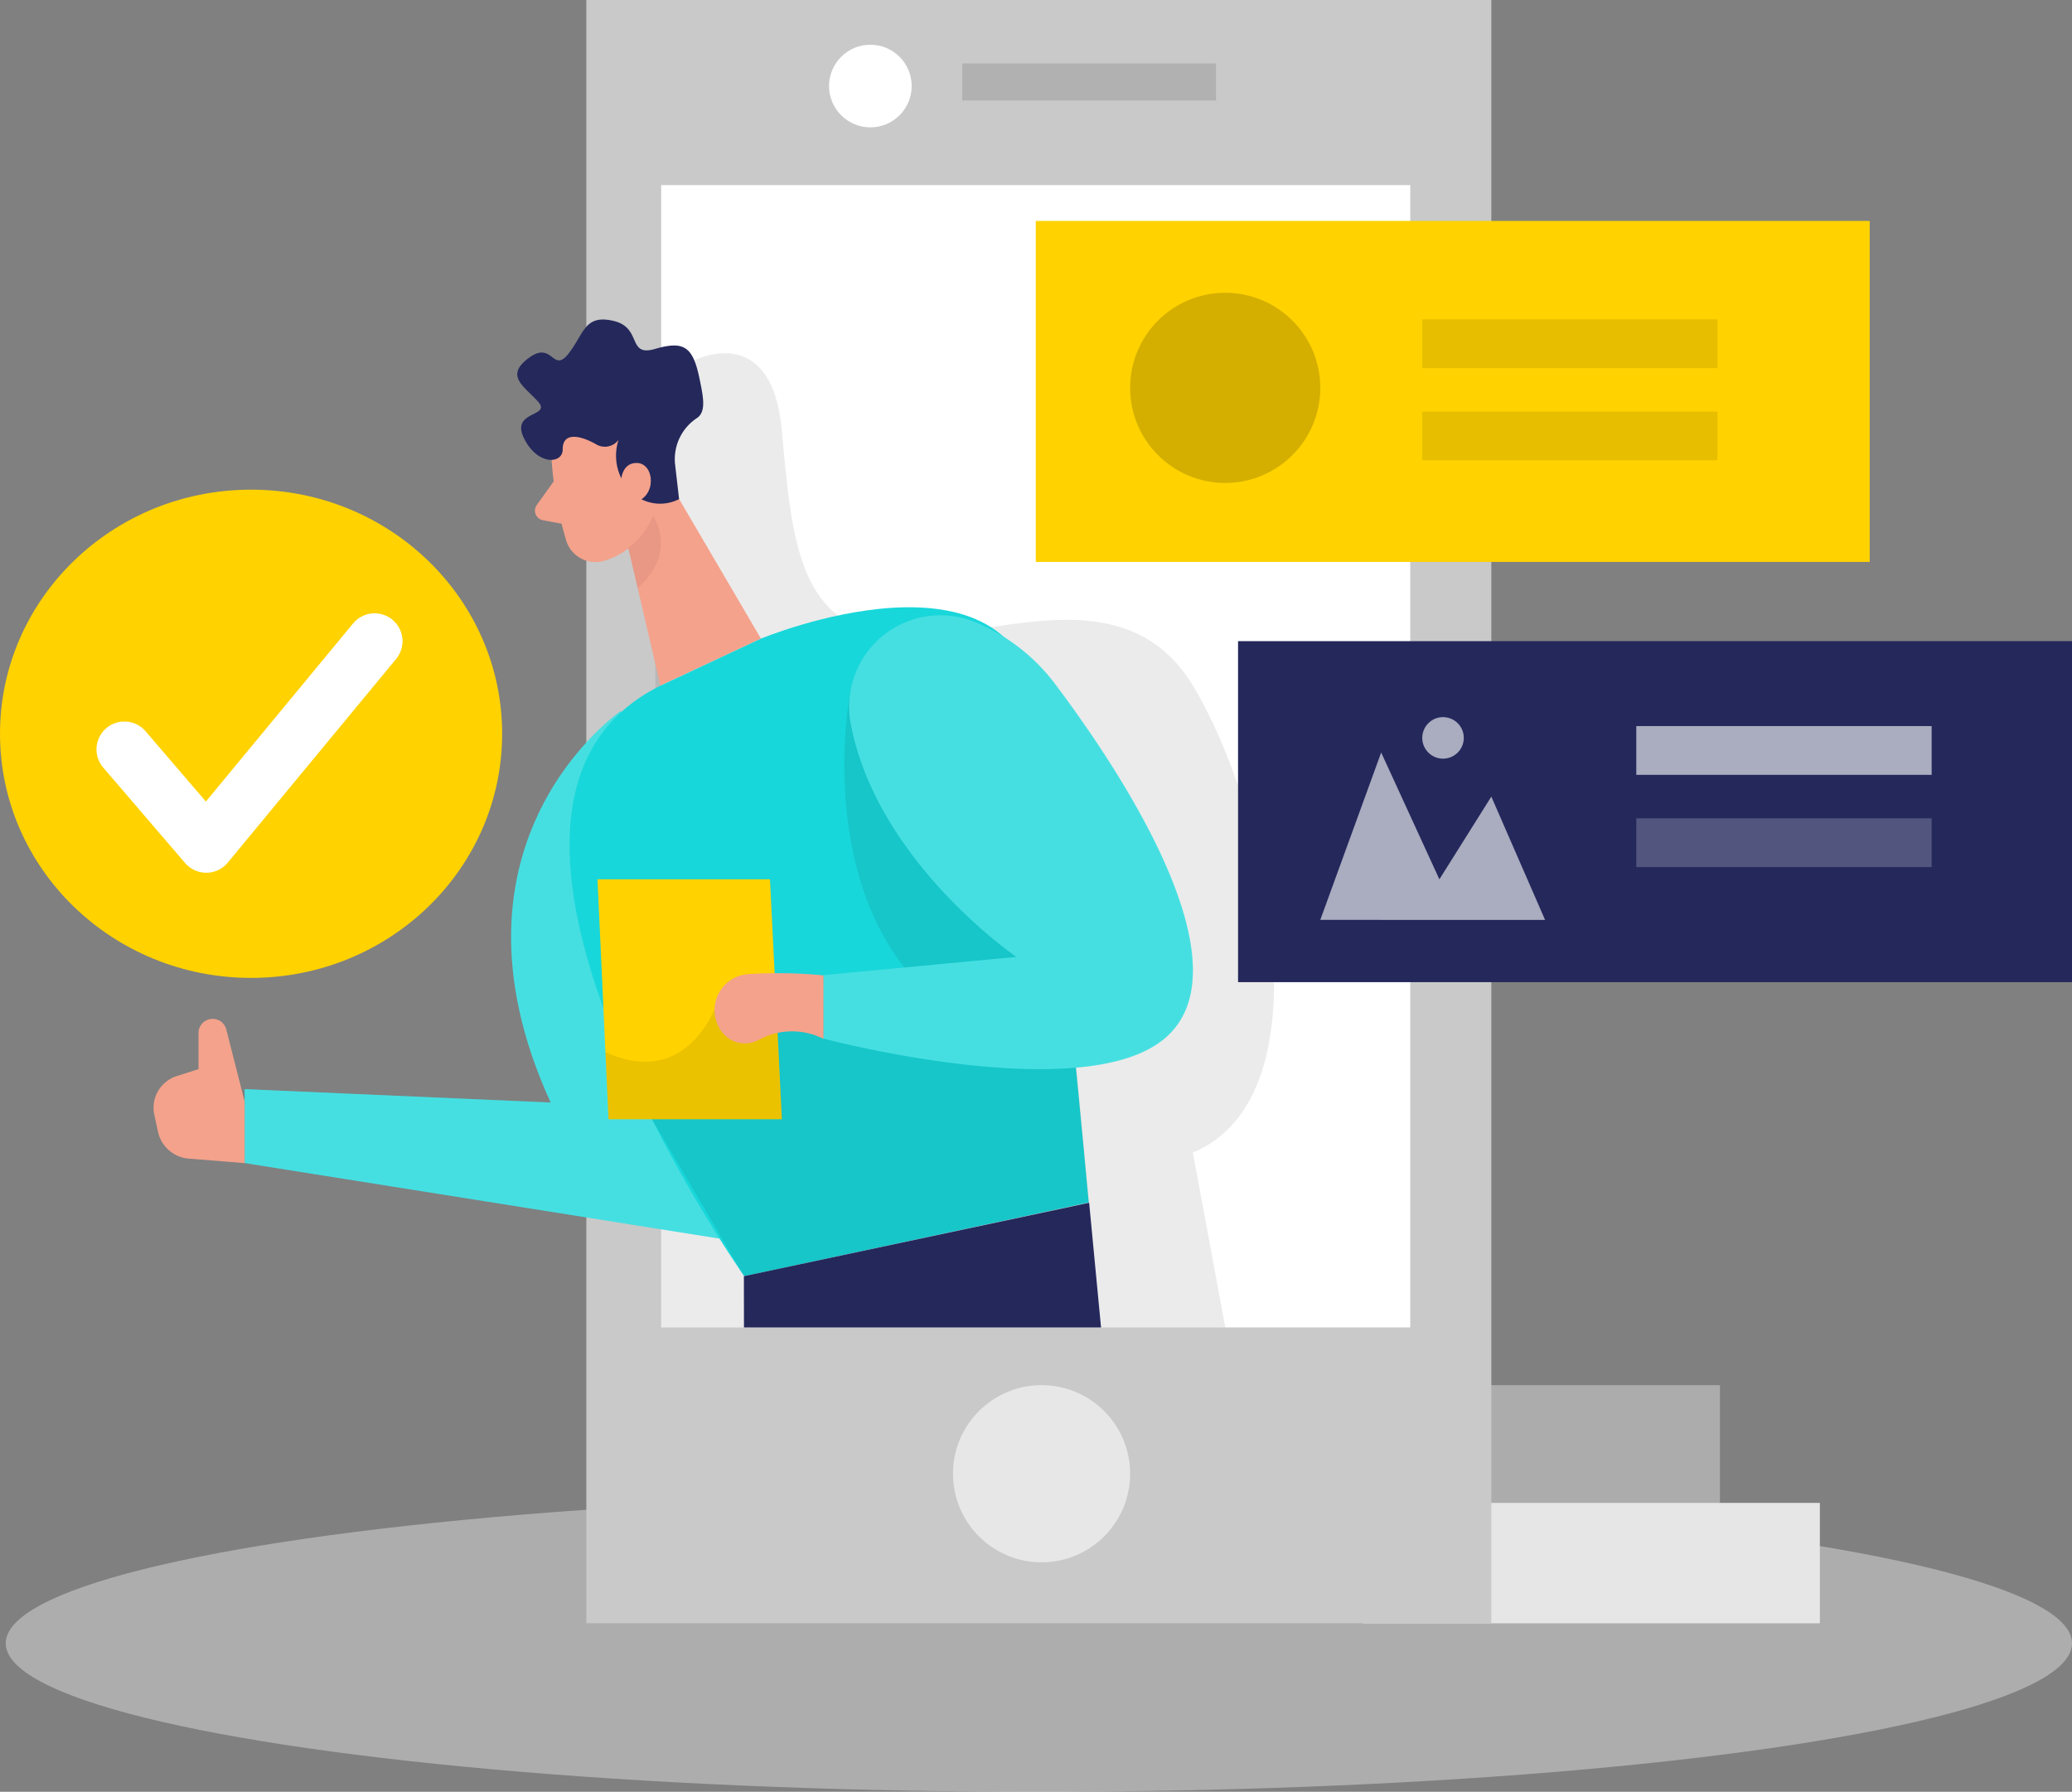 <svg xmlns="http://www.w3.org/2000/svg" width="148.548" height="128.45" viewBox="0 0 148.548 128.45">
  <rect x="0" y="0" width="148.548" height="128.45" fill="#808080" stroke="none"/>
  <g id="Mobile_Testing_Two_Color" data-name="Mobile Testing_Two Color" transform="translate(-77.381 -46.33)">
    <ellipse id="Ellipse_11374" data-name="Ellipse 11374" cx="74.069" cy="10.648" rx="74.069" ry="10.648" transform="translate(77.792 153.485)" fill="#e6e6e6" opacity="0.45"/>
    <path id="Path_5030" data-name="Path 5030" d="M145.972,107l-1.222,1.705a.7.7,0,0,0,.443,1.1l1.677.313Z" transform="translate(-28.881 -26.18)" fill="#f4a28c"/>
    <rect id="Rectangle_2526" data-name="Rectangle 2526" width="32.774" height="8.63" transform="translate(175.078 154.07)" fill="#e6e6e6"/>
    <rect id="Rectangle_2527" data-name="Rectangle 2527" width="32.774" height="8.63" transform="translate(167.915 145.628)" fill="#e6e6e6" opacity="0.43"/>
    <rect id="Rectangle_2528" data-name="Rectangle 2528" width="64.882" height="116.365" transform="translate(119.417 46.33)" fill="#c9c9c9"/>
    <rect id="Rectangle_2529" data-name="Rectangle 2529" width="53.705" height="81.891" transform="translate(124.783 59.599)" fill="#fff"/>
    <path id="Path_5031" data-name="Path 5031" d="M146.6,99a26.441,26.441,0,0,0,1.137,7.2,2.2,2.2,0,0,0,2.842,1.3,4.961,4.961,0,0,0,3.411-4.036l.9-3.945a3.928,3.928,0,0,0-2.16-3.979C150.046,93.994,146.413,96.325,146.6,99Z" transform="translate(-29.731 -21.018)" fill="#f4a28c"/>
    <path id="Path_5032" data-name="Path 5032" d="M162.458,91.387s5.583-2.9,6.293,5.054,1.251,13.5,7.328,14.616,16.884-5.014,22.137,3.638,9.926,29.346,0,33.478l2.325,12.535H160.1V148.174l-.568-45.616Z" transform="translate(-35.315 -19.219)" opacity="0.08"/>
    <path id="Path_5033" data-name="Path 5033" d="M158.483,104.79l7.356,12.547-7.208,3.365-2.371-10.17Z" transform="translate(-33.904 -25.226)" fill="#f4a28c"/>
    <path id="Path_5034" data-name="Path 5034" d="M153.683,96.9l.3,2.6a2.979,2.979,0,0,1-3.7-.807,3.655,3.655,0,0,1-.415-3.979,1.221,1.221,0,0,1-1.876.83c-1.467-.8-2.365-.654-2.354.392s-1.8,1.188-2.78-.807,2.03-1.5,1.006-2.626-2.382-1.842-.659-3.121,1.705,1.137,2.842-.3,1.137-2.842,3.229-2.359.955,2.6,2.979,2.012,2.689-.2,3.161,1.984c.3,1.427.529,2.479-.131,2.956a3.525,3.525,0,0,0-1.6,3.223Z" transform="translate(-27.916 -17.39)" fill="#24285b"/>
    <path id="Path_5035" data-name="Path 5035" d="M155.436,106.415s-.142-1.705,1.137-1.705,1.5,2.427-.193,2.842Z" transform="translate(-33.547 -25.191)" fill="#f4a28c"/>
    <path id="Path_5036" data-name="Path 5036" d="M134.964,136s-13.6,9.3-5.025,28.061L108,163.1v5.3l34.024,5.412S145.253,151.508,134.964,136Z" transform="translate(-13.079 -38.693)" fill="#18d7da"/>
    <path id="Path_5037" data-name="Path 5037" d="M134.964,136s-13.6,9.3-5.025,28.061L108,163.1v5.3l34.024,5.412S145.253,151.508,134.964,136Z" transform="translate(-13.079 -38.693)" fill="#fff" opacity="0.2"/>
    <path id="Path_5038" data-name="Path 5038" d="M156.38,113.674a5.372,5.372,0,0,0,1.774-2.274s1.831,2.558-1.1,5.168Z" transform="translate(-33.956 -28.078)" fill="#ce8172" opacity="0.31"/>
    <path id="Path_5039" data-name="Path 5039" d="M162.694,125.154s18.368-7.612,19.9,5.179,3.6,35.246,3.6,35.246l-24.7,5.281s-23.615-33.655-5.986-42.341Z" transform="translate(-30.759 -33.043)" fill="#18d7da"/>
    <path id="Path_5040" data-name="Path 5040" d="M173.561,133.76s-2.751,14.3,6.06,21.932l-13.644.847-6.617,7.749,6.617,11.256,24.729-5.264-.915-9.664-.932-12.217Z" transform="translate(-35.242 -37.727)" opacity="0.08"/>
    <path id="Path_5041" data-name="Path 5041" d="M152.5,157.21h12.365l.853,17.2H153.29Z" transform="translate(-32.282 -47.846)" fill="#ffd200"/>
    <path id="Path_5042" data-name="Path 5042" d="M182.939,131.6a6.549,6.549,0,0,1,8.891-7.208,13.7,13.7,0,0,1,5.844,4.548c5.5,7.328,13.644,20.4,7.771,25.326s-24.445,0-24.445,0v-4.548l13.831-1.308S184.746,141.526,182.939,131.6Z" transform="translate(-44.58 -33.481)" fill="#18d7da"/>
    <path id="Path_5043" data-name="Path 5043" d="M161.607,172.34s-1.978,6.583-8.107,3.786l.222,4.809h12.427l-.307-6.191Z" transform="translate(-32.713 -54.374)" opacity="0.08"/>
    <path id="Path_5044" data-name="Path 5044" d="M182.939,131.6a6.549,6.549,0,0,1,8.891-7.208,13.7,13.7,0,0,1,5.844,4.548c5.5,7.328,13.644,20.4,7.771,25.326s-24.445,0-24.445,0v-4.548l13.831-1.308S184.746,141.526,182.939,131.6Z" transform="translate(-44.58 -33.481)" fill="#fff" opacity="0.2"/>
    <path id="Path_5045" data-name="Path 5045" d="M175.074,169.209a33.05,33.05,0,0,0-5.452-.085,2.587,2.587,0,0,0-2.092,3.712l.034.063a2.075,2.075,0,0,0,2.842.944,4.991,4.991,0,0,1,4.667-.085Z" transform="translate(-38.654 -52.955)" fill="#f4a28c"/>
    <path id="Path_5046" data-name="Path 5046" d="M170.96,203.264,195.712,198l.853,8.937h-25.6Z" transform="translate(-40.247 -65.447)" fill="#24285b"/>
    <rect id="Rectangle_2530" data-name="Rectangle 2530" width="59.788" height="24.445" transform="translate(151.639 62.168)" fill="#ffd200"/>
    <rect id="Rectangle_2531" data-name="Rectangle 2531" width="59.788" height="24.445" transform="translate(166.141 92.293)" fill="#24285b"/>
    <circle id="Ellipse_11375" data-name="Ellipse 11375" cx="6.35" cy="6.35" r="6.35" transform="translate(145.704 145.628)" fill="#fff" opacity="0.56"/>
    <rect id="Rectangle_2532" data-name="Rectangle 2532" width="18.192" height="2.655" transform="translate(146.369 50.878)" opacity="0.12"/>
    <ellipse id="Ellipse_11391" data-name="Ellipse 11391" cx="18" cy="17.5" rx="18" ry="17.5" transform="translate(77.381 81.433)" fill="#ffd200"/>
    <circle id="Ellipse_11376" data-name="Ellipse 11376" cx="2.962" cy="2.962" r="2.962" transform="translate(136.818 49.536)" fill="#fff"/>
    <path id="Path_5047" data-name="Path 5047" d="M103.043,180.74l-1.313-5.162a1.012,1.012,0,0,0-1.671-.495h0a1.023,1.023,0,0,0-.324.745v2.587l-1.552.495a2.382,2.382,0,0,0-1.615,2.78l.262,1.211a2.456,2.456,0,0,0,2.194,1.927l4.019.324Z" transform="translate(-8.123 -55.441)" fill="#f4a28c"/>
    <path id="Path_5049" data-name="Path 5049" d="M95.67,143.421l5.87,6.842,12.069-14.6" transform="translate(-9.371 -43.368)" fill="none" stroke="#fff" stroke-linecap="round" stroke-linejoin="round" stroke-width="4"/>
    <circle id="Ellipse_11377" data-name="Ellipse 11377" cx="6.816" cy="6.816" r="6.816" transform="translate(158.404 67.319)" opacity="0.17"/>
    <rect id="Rectangle_2533" data-name="Rectangle 2533" width="21.176" height="3.496" transform="translate(179.341 69.223)" opacity="0.09"/>
    <rect id="Rectangle_2534" data-name="Rectangle 2534" width="21.176" height="3.496" transform="translate(179.341 75.835)" opacity="0.09"/>
    <rect id="Rectangle_2535" data-name="Rectangle 2535" width="21.176" height="3.496" transform="translate(194.691 98.381)" fill="#fff" opacity="0.61"/>
    <rect id="Rectangle_2536" data-name="Rectangle 2536" width="21.176" height="3.496" transform="translate(194.691 104.993)" fill="#fff" opacity="0.21"/>
    <path id="Path_5050" data-name="Path 5050" d="M243.65,153.221l4.366-12,4.173,9.09,3.724-5.929,3.854,8.84Z" transform="translate(-71.614 -40.946)" fill="#fff" opacity="0.61"/>
    <circle id="Ellipse_11378" data-name="Ellipse 11378" cx="1.489" cy="1.489" r="1.489" transform="translate(179.347 97.739)" fill="#fff" opacity="0.61"/>
  </g>
</svg>

